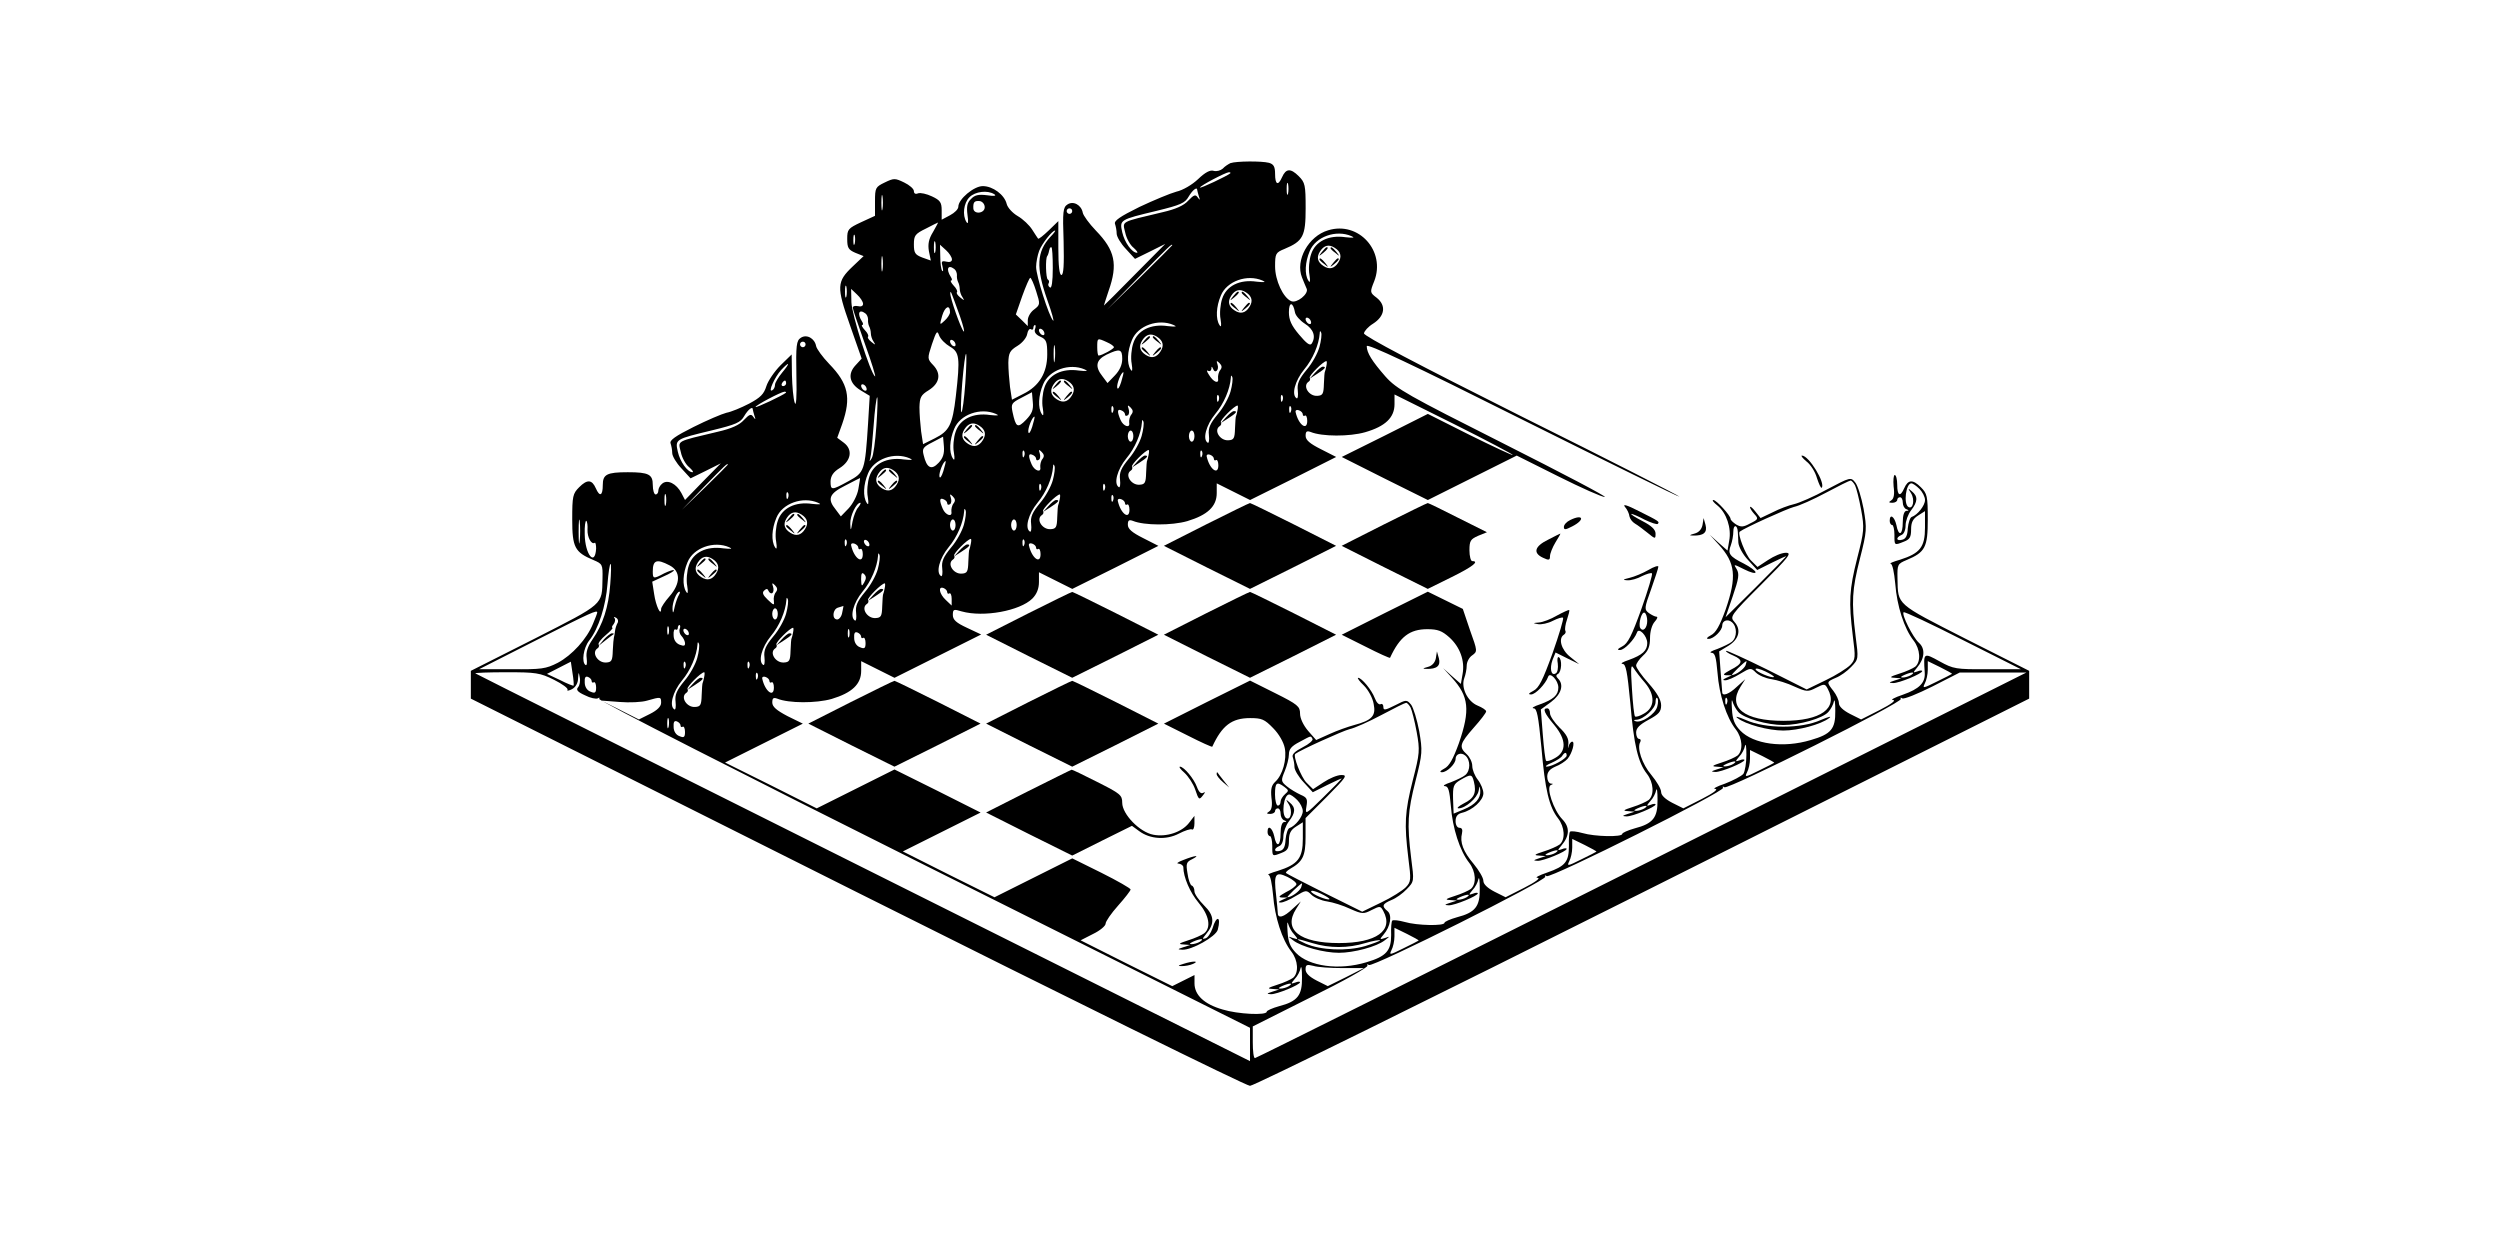 <?xml version="1.0" standalone="no"?>
<!DOCTYPE svg PUBLIC "-//W3C//DTD SVG 20010904//EN"
 "http://www.w3.org/TR/2001/REC-SVG-20010904/DTD/svg10.dtd">
<svg version="1.0" xmlns="http://www.w3.org/2000/svg"
 width="900pt" height="450pt" viewBox="0 0 900 450"
 preserveAspectRatio="xMidYMid meet">

<g transform="translate(0,450) scale(0.1,-0.1)"
fill="#000000" stroke="none">
<path d="M4430 3913 c-8 -4 -21 -12 -28 -20 -8 -7 -22 -11 -33 -8 -12 4 -30
-5 -56 -30 -21 -20 -55 -40 -78 -45 -22 -6 -82 -31 -133 -55 -71 -35 -92 -50
-88 -61 3 -9 6 -24 6 -35 0 -11 15 -36 33 -55 l33 -36 55 27 54 27 -110 -111
c-60 -61 -110 -111 -111 -111 0 0 7 24 17 53 34 96 23 146 -46 217 -24 25 -45
54 -47 64 -5 28 -34 44 -55 30 -16 -10 -18 -25 -14 -133 2 -84 0 -121 -8 -121
-7 0 -11 32 -11 97 l0 97 -35 -34 c-19 -18 -36 -32 -38 -29 -2 2 -11 17 -21
32 -10 16 -33 38 -52 49 -19 11 -37 31 -40 44 -8 33 -50 64 -86 64 -32 0 -88
-47 -88 -74 0 -9 -13 -22 -30 -31 l-30 -16 0 34 c0 28 -5 36 -35 50 -19 9 -41
14 -50 11 -9 -4 -15 -1 -15 8 0 8 -16 22 -35 31 -33 16 -37 16 -70 0 -33 -16
-35 -19 -35 -68 l0 -52 -50 -23 c-47 -22 -50 -26 -50 -60 0 -32 4 -39 29 -50
l30 -12 -39 -37 c-58 -55 -59 -73 -10 -212 l42 -120 -22 -24 c-29 -31 -23 -65
18 -90 l33 -20 -6 -100 c-11 -171 -13 -176 -70 -207 -62 -34 -65 -34 -65 0 1
19 10 33 33 47 41 26 48 66 15 91 l-24 18 18 50 c33 95 22 145 -47 216 -24 25
-45 54 -47 64 -5 28 -34 44 -55 30 -16 -10 -18 -27 -16 -135 2 -80 -1 -115 -6
-99 -5 14 -9 59 -10 100 l-1 74 -40 -39 c-22 -22 -45 -56 -51 -75 -9 -29 -21
-41 -62 -63 -29 -15 -65 -30 -82 -33 -16 -4 -70 -27 -118 -51 -66 -33 -87 -48
-83 -59 3 -9 6 -24 6 -35 0 -11 15 -36 33 -55 l33 -36 55 27 54 27 -65 -66
-64 -66 -13 25 c-18 34 -50 50 -69 34 -8 -6 -14 -18 -14 -25 0 -8 -4 -14 -10
-14 -5 0 -10 15 -10 34 0 38 -14 46 -90 46 -76 0 -90 -8 -90 -46 0 -39 -11
-44 -25 -12 -14 32 -31 33 -60 4 -23 -23 -25 -32 -25 -116 0 -100 9 -118 76
-146 33 -14 34 -16 33 -67 -2 -96 7 -88 -244 -216 l-230 -116 0 -50 0 -50
1390 -697 c765 -383 1401 -697 1415 -697 14 0 651 314 1415 697 l1390 697 0
50 0 50 -230 116 c-251 128 -242 120 -244 216 -1 51 0 53 33 67 67 28 76 46
76 146 0 84 -2 93 -25 116 -29 29 -46 28 -60 -4 -14 -32 -25 -27 -25 13 0 19
-4 35 -9 35 -4 0 -6 -19 -4 -41 4 -28 1 -44 -8 -50 -11 -7 -10 -9 4 -9 9 0 17
5 17 10 0 6 5 10 10 10 6 0 10 -9 10 -19 0 -11 6 -22 13 -24 10 -4 10 -6 0 -6
-8 -1 -13 -16 -13 -41 0 -47 -15 -53 -23 -10 -7 31 -24 42 -24 15 0 -8 4 -15
9 -15 4 0 8 -16 8 -35 0 -39 -1 -39 34 -25 21 8 26 16 26 44 0 25 6 38 25 50
l25 16 0 -59 c0 -71 -18 -93 -90 -116 -25 -7 -40 -14 -34 -14 7 -1 13 -31 17
-73 6 -79 32 -161 66 -204 24 -31 27 -76 6 -94 -8 -6 -34 -18 -57 -25 -34 -11
-38 -14 -18 -15 l25 -2 -25 -8 c-21 -7 -21 -8 -5 -9 21 -1 105 34 105 43 0 3
-8 3 -17 -1 -17 -6 -17 -5 -2 13 28 33 31 69 7 90 -22 20 -63 102 -55 110 3 3
99 -42 213 -100 l209 -105 -120 0 c-114 -1 -123 1 -172 28 -58 32 -59 32 -54
-39 3 -38 -19 -60 -79 -81 -30 -10 -46 -19 -35 -19 12 -1 -7 -15 -48 -36 l-67
-34 -40 20 c-25 13 -40 27 -40 39 0 10 -9 30 -20 44 -25 32 -25 32 9 47 16 6
41 24 55 39 27 28 27 28 16 112 -15 124 -13 165 16 279 25 98 25 107 13 178
-8 42 -21 84 -30 95 -16 20 -17 20 -102 -25 -47 -26 -101 -49 -119 -53 -18 -4
-53 -17 -76 -29 l-44 -21 -19 24 c-10 13 -19 20 -19 15 0 -4 7 -15 16 -25 15
-16 14 -19 -15 -33 -25 -14 -34 -14 -51 -4 -11 7 -20 16 -20 20 0 12 -51 68
-62 68 -6 0 1 -9 15 -20 32 -26 51 -81 42 -127 l-6 -35 -32 28 -32 29 32 -35
c61 -67 66 -116 25 -235 -21 -58 -35 -83 -53 -92 -15 -8 -18 -13 -8 -13 18 0
49 30 49 48 0 18 20 25 35 12 19 -16 19 -54 0 -70 -8 -7 -32 -18 -52 -26 -21
-7 -31 -13 -22 -14 13 0 17 -15 22 -72 6 -79 32 -161 66 -204 24 -31 27 -76 6
-94 -8 -6 -34 -18 -57 -25 -34 -11 -38 -14 -18 -15 l25 -2 -25 -8 c-21 -7 -21
-8 -5 -9 21 -1 105 34 105 43 0 3 -8 3 -17 -1 -17 -6 -17 -5 -2 13 10 10 19
28 21 39 3 11 5 -3 5 -32 0 -29 -5 -60 -11 -69 -7 -8 -37 -24 -66 -35 -30 -10
-46 -19 -35 -19 12 -1 -7 -15 -48 -36 l-67 -34 -40 20 c-25 13 -40 27 -40 39
0 11 -16 38 -35 61 -34 40 -53 98 -40 119 3 6 1 11 -4 11 -6 0 -11 10 -11 23
0 16 12 28 45 46 37 20 45 29 45 52 0 19 -14 44 -45 79 -25 28 -45 56 -45 64
0 7 11 23 25 36 19 17 25 34 25 63 0 24 7 48 17 59 9 10 12 18 6 18 -5 0 -17
6 -27 13 -17 13 -17 17 8 86 14 40 26 76 26 81 0 5 -16 0 -36 -12 -19 -11 -50
-24 -67 -28 -25 -6 -27 -8 -9 -9 13 -1 37 6 53 15 17 8 33 13 36 10 3 -3 -14
-60 -38 -128 -35 -97 -49 -125 -69 -135 -17 -9 -20 -13 -8 -13 16 0 52 38 61
63 6 20 37 -12 37 -38 0 -27 -17 -43 -67 -61 -21 -7 -31 -13 -22 -14 12 0 17
-26 28 -140 13 -154 28 -215 60 -256 24 -31 27 -76 6 -94 -8 -6 -34 -18 -57
-25 -34 -11 -38 -14 -18 -15 l25 -2 -25 -8 c-21 -7 -21 -8 -5 -9 21 -1 105 34
105 43 0 3 -8 3 -17 -1 -17 -6 -17 -5 -2 13 10 10 19 28 21 39 3 11 5 -4 5
-34 1 -64 -16 -86 -82 -103 -25 -7 -45 -16 -45 -20 0 -12 -99 -10 -143 3 -22
6 -41 8 -45 5 -3 -3 -5 -26 -4 -50 0 -58 -12 -74 -78 -97 -30 -10 -46 -19 -35
-19 12 -1 -7 -15 -48 -36 l-67 -34 -40 20 c-25 13 -40 27 -40 39 0 11 -16 38
-35 61 -38 45 -50 78 -42 110 3 13 0 20 -9 20 -8 0 -14 10 -14 24 0 17 7 26
23 30 38 9 77 45 77 70 0 13 -9 35 -20 49 -11 14 -20 36 -20 50 0 13 -9 32
-20 42 -29 26 -25 38 25 95 25 28 45 54 45 59 0 5 -14 14 -31 21 -36 15 -60
64 -48 98 5 13 9 34 9 46 0 13 9 30 20 37 19 14 19 15 -8 90 l-26 77 -63 31
-63 31 -155 -77 -155 -78 86 -43 c47 -24 87 -42 88 -40 35 76 71 103 134 103
38 0 53 -6 79 -29 39 -35 57 -85 48 -133 l-6 -35 -32 28 -32 29 32 -35 c61
-67 66 -116 25 -235 -21 -58 -35 -83 -53 -92 -15 -8 -18 -13 -8 -13 18 0 49
30 49 48 0 18 20 25 35 12 19 -16 19 -54 0 -70 -8 -7 -32 -18 -52 -26 -21 -7
-31 -13 -22 -14 13 0 17 -15 22 -72 6 -79 32 -161 66 -204 24 -31 27 -76 6
-94 -8 -6 -34 -18 -57 -25 -34 -11 -38 -14 -18 -15 l25 -2 -25 -8 c-21 -7 -21
-8 -5 -9 21 -1 105 34 105 43 0 3 -8 3 -17 -1 -17 -6 -17 -5 -2 13 10 10 19
28 21 39 3 11 5 -4 5 -34 1 -64 -16 -86 -82 -103 -25 -7 -45 -16 -45 -20 0
-12 -99 -10 -143 3 -22 6 -41 8 -45 5 -3 -3 -5 -27 -4 -52 0 -57 -18 -77 -89
-98 -99 -30 -207 -15 -254 34 -21 22 -28 40 -30 77 -2 26 -1 39 2 28 3 -11 12
-29 22 -39 15 -18 15 -19 -4 -13 -20 7 -20 7 0 -8 29 -23 112 -45 165 -45 53
0 136 22 165 45 20 15 20 15 0 8 -19 -6 -19 -5 -4 13 25 29 31 70 14 84 -22
18 -19 26 14 40 16 6 41 24 55 39 27 28 27 28 16 112 -15 124 -13 165 16 279
25 98 25 107 13 178 -8 42 -21 84 -29 95 -16 19 -17 19 -58 -2 -36 -18 -42
-19 -42 -6 0 9 -5 13 -10 10 -6 -3 -15 6 -21 22 -11 29 -47 73 -60 73 -4 0 5
-13 21 -28 16 -16 32 -46 35 -66 9 -43 -6 -59 -70 -76 -22 -6 -62 -20 -88 -32
l-49 -22 -29 33 c-17 20 -29 45 -29 62 0 26 -8 33 -90 74 l-90 45 -155 -77
-155 -78 86 -43 c47 -24 87 -42 88 -40 35 76 70 103 136 103 42 0 52 -4 83
-36 21 -21 38 -51 42 -72 8 -41 -8 -97 -34 -121 -14 -13 -17 -26 -14 -58 4
-27 1 -43 -8 -49 -11 -7 -10 -9 4 -9 9 0 17 5 17 10 0 6 5 10 10 10 6 0 10 -9
10 -19 0 -11 6 -22 13 -24 10 -4 10 -6 0 -6 -8 -1 -13 -16 -13 -41 0 -47 -15
-53 -23 -10 -7 31 -24 42 -24 15 0 -8 4 -15 9 -15 4 0 8 -16 8 -35 0 -39 -1
-39 34 -25 21 8 26 16 26 44 0 25 6 38 25 50 l25 16 0 -59 c0 -71 -18 -93 -90
-116 -25 -7 -40 -14 -34 -14 7 -1 13 -31 17 -74 6 -78 32 -160 66 -203 24 -31
27 -76 6 -94 -8 -6 -34 -18 -57 -25 -34 -11 -38 -14 -18 -15 l25 -2 -25 -8
c-21 -7 -21 -8 -5 -9 21 -1 105 34 105 43 0 3 -8 3 -17 -1 -17 -6 -17 -5 -2
13 10 10 19 28 21 39 3 11 5 -4 5 -34 1 -64 -16 -86 -82 -103 -25 -7 -45 -16
-45 -20 0 -14 -104 -9 -159 8 -66 19 -101 52 -101 94 l0 30 -40 -20 -40 -20
-165 82 -165 83 45 23 c25 12 45 29 45 37 0 8 20 37 45 65 25 28 45 54 45 58
0 4 -47 31 -105 60 l-105 52 -140 -70 -140 -70 -165 82 -165 83 140 70 140 70
-155 78 -155 77 -140 -70 -140 -70 -165 83 -165 82 140 70 140 70 -55 27 c-40
21 -55 34 -55 49 0 16 4 19 18 14 41 -17 140 -17 196 -1 73 22 106 53 106 101
l0 35 60 -30 60 -30 156 78 156 78 -51 24 c-39 18 -51 29 -51 46 0 21 3 22 32
13 79 -22 209 2 254 46 16 16 24 36 24 60 l0 35 60 -30 60 -30 155 77 155 78
-55 28 c-40 20 -55 33 -55 48 0 16 4 19 18 14 41 -17 140 -17 196 -1 73 22
106 53 106 101 l0 35 60 -30 60 -30 155 77 155 78 -55 28 c-40 20 -55 33 -55
48 0 16 4 19 18 14 41 -17 140 -17 196 -1 73 21 106 53 106 101 l0 35 215
-107 c118 -59 212 -109 211 -111 -2 -2 -72 31 -155 72 l-151 76 -155 -78 -155
-77 155 -78 155 -77 160 80 160 80 150 -75 c82 -41 158 -75 167 -74 10 0 -154
86 -364 192 -347 175 -385 196 -426 242 -48 55 -67 85 -67 109 0 11 164 -66
561 -265 309 -154 563 -279 565 -277 1 2 -253 132 -567 288 -379 190 -569 290
-569 300 1 8 15 24 33 35 42 27 48 65 13 93 -25 19 -25 20 -9 60 42 108 -56
217 -166 183 -71 -21 -119 -108 -94 -170 6 -14 13 -33 17 -41 7 -18 -36 -53
-56 -44 -29 12 -58 75 -58 125 0 46 2 50 34 63 67 28 76 46 76 146 0 84 -2 93
-25 116 -29 29 -46 28 -60 -4 -14 -32 -25 -27 -25 12 0 26 -5 35 -22 40 -28 7
-118 6 -138 -1z m-1 -37 c-10 -9 -109 -56 -109 -51 0 6 91 54 104 55 5 0 7 -2
5 -4z m208 -73 c-3 -10 -5 -2 -5 17 0 19 2 27 5 18 2 -10 2 -26 0 -35z m-327
13 c0 -2 3 -13 6 -23 5 -14 4 -15 -4 -4 -8 12 -14 10 -34 -11 -16 -18 -45 -31
-93 -42 -155 -37 -144 -31 -134 -74 4 -20 18 -45 30 -54 11 -10 17 -18 12 -18
-18 0 -45 38 -53 74 -10 45 -9 45 124 77 86 21 102 28 115 51 14 24 31 37 31
24z m-1133 -68 c-2 -13 -4 -3 -4 22 0 25 2 35 4 23 2 -13 2 -33 0 -45z m402
53 c10 -6 1 -8 -25 -4 -31 4 -45 1 -58 -13 -14 -13 -17 -27 -13 -58 4 -26 2
-35 -4 -25 -15 24 -10 68 11 89 21 21 65 26 89 11z m-34 -47 c0 -23 -40 -27
-41 -4 -1 23 4 28 24 26 9 -2 17 -11 17 -22z m315 -14 c0 -5 -4 -10 -10 -10
-5 0 -10 5 -10 10 0 6 5 10 10 10 6 0 10 -4 10 -10z m-501 -75 c-16 -26 -19
-44 -15 -69 l7 -34 -31 11 c-26 10 -30 17 -30 47 0 32 4 38 43 57 23 12 43 22
44 22 1 1 -7 -15 -18 -34z m423 -17 c-50 -54 -53 -110 -12 -227 17 -47 26 -81
21 -75 -15 16 -61 161 -61 193 0 16 5 42 11 58 10 26 47 73 57 73 3 0 -4 -10
-16 -22z m-705 -25 c-3 -10 -5 -4 -5 12 0 17 2 24 5 18 2 -7 2 -21 0 -30z
m1788 27 c14 -6 8 -7 -21 -4 -61 9 -109 -15 -124 -61 -7 -20 -10 -54 -6 -74 4
-25 2 -31 -4 -21 -14 22 -12 66 5 106 21 52 95 78 150 54z m-1498 -57 c-3 -10
-5 -2 -5 17 0 19 2 27 5 18 2 -10 2 -26 0 -35z m60 -27 c0 -8 -8 -11 -20 -8
-17 4 -19 1 -14 -17 3 -13 3 -20 -1 -16 -4 4 -7 26 -7 51 l-1 43 22 -20 c11
-10 21 -25 21 -33z m793 51 c0 -1 -53 -54 -117 -117 l-118 -115 115 118 c107
109 120 122 120 114z m593 -15 c17 -15 17 -33 -1 -55 -15 -17 -33 -17 -55 1
-17 15 -17 33 1 55 15 17 33 17 55 -1z m-1023 -68 c0 -48 -4 -73 -10 -69 -6 4
-8 10 -5 15 3 5 2 11 -3 14 -7 4 -9 76 -2 84 1 1 4 7 5 12 1 6 3 12 4 15 0 3
3 5 6 5 3 0 5 -34 5 -76z m-613 -6 c-2 -13 -4 -3 -4 22 0 25 2 35 4 23 2 -13
2 -33 0 -45z m258 4 c6 -4 10 -14 10 -22 -1 -8 1 -19 4 -25 3 -5 6 -17 6 -25
0 -8 4 -22 10 -30 8 -13 7 -13 -8 -1 -10 8 -15 16 -12 19 3 3 -2 14 -12 24 -9
10 -13 18 -9 18 4 0 4 6 -1 13 -18 28 -11 46 12 29z m295 -80 c15 -47 15 -49
-7 -66 -13 -9 -23 -27 -23 -39 l0 -21 -21 21 -22 21 23 66 c13 36 26 66 29 66
3 0 13 -22 21 -48z m815 38 c14 -6 8 -7 -21 -4 -61 9 -109 -15 -124 -61 -7
-20 -10 -54 -6 -74 4 -25 2 -31 -4 -21 -14 22 -12 66 5 106 21 52 95 78 150
54z m-1498 -57 c-3 -10 -5 -2 -5 17 0 19 2 27 5 18 2 -10 2 -26 0 -35z m60
-27 c0 -8 -8 -11 -19 -8 -10 2 -18 0 -18 -6 0 -5 20 -64 44 -131 24 -66 40
-119 36 -116 -16 10 -84 223 -85 267 l-1 48 21 -20 c12 -11 22 -26 22 -34z
m1386 36 c17 -15 17 -33 -1 -55 -15 -17 -33 -17 -55 1 -17 15 -17 33 1 55 15
17 33 17 55 -1z m-1037 -81 c12 -35 18 -59 13 -54 -10 10 -49 121 -48 137 1
12 1 11 35 -83z m1206 14 c2 -11 18 -29 35 -40 32 -20 41 -47 25 -72 -6 -9
-19 1 -45 32 -28 33 -37 53 -37 81 0 39 15 38 22 -1z m-1242 1 c0 -7 -9 -21
-19 -30 -19 -18 -19 -17 -9 18 10 33 28 41 28 12z m-305 -4 c6 -4 10 -14 10
-22 -1 -8 1 -19 4 -25 3 -5 6 -17 6 -25 0 -8 4 -22 10 -30 8 -13 7 -13 -8 -1
-10 8 -15 16 -12 19 3 3 -2 14 -12 24 -9 10 -13 18 -9 18 4 0 4 6 -1 13 -18
28 -11 46 12 29z m1605 -33 c0 -6 -4 -7 -10 -4 -5 3 -10 11 -10 16 0 6 5 7 10
4 6 -3 10 -11 10 -16z m-495 -9 c14 -6 8 -7 -21 -4 -61 9 -109 -15 -124 -61
-7 -20 -10 -54 -6 -74 4 -25 2 -31 -4 -21 -14 22 -12 66 5 106 21 52 95 78
150 54z m-499 -15 c-4 -10 3 -20 19 -27 22 -10 25 -18 25 -64 0 -66 -29 -114
-86 -142 l-41 -21 -7 46 c-3 25 -6 64 -6 87 1 35 5 44 33 61 18 11 33 30 35
43 2 12 8 20 13 17 5 -4 9 -1 9 4 0 6 3 11 6 11 3 0 3 -7 0 -15z m34 -16 c0
-6 -4 -7 -10 -4 -5 3 -10 11 -10 16 0 6 5 7 10 4 6 -3 10 -11 10 -16z m-340
-47 c34 -20 37 -39 21 -178 -12 -104 -24 -126 -76 -152 l-42 -21 -7 46 c-3 25
-6 64 -6 87 1 35 5 44 33 61 40 25 46 59 17 90 -22 23 -22 24 -5 76 16 47 19
51 26 31 5 -13 22 -30 39 -40z m1330 -1 c-6 -22 -26 -59 -46 -82 -28 -34 -35
-50 -32 -75 2 -18 0 -30 -4 -28 -20 12 -6 64 27 104 31 37 53 89 56 130 0 9 2
10 5 3 3 -6 0 -30 -6 -52z m-577 31 c17 -15 17 -33 -1 -55 -15 -17 -33 -17
-55 1 -17 15 -17 33 1 55 15 17 33 17 55 -1z m-733 -23 c0 -6 -4 -7 -10 -4 -5
3 -10 11 -10 16 0 6 5 7 10 4 6 -3 10 -11 10 -16z m545 9 c14 -6 25 -14 25
-18 0 -6 -44 -30 -55 -30 -3 0 -5 14 -5 30 0 34 0 34 35 18z m-1085 -8 c0 -5
-4 -10 -10 -10 -5 0 -10 5 -10 10 0 6 5 10 10 10 6 0 10 -4 10 -10z m897 -57
c-2 -16 -4 -5 -4 22 0 28 2 40 4 28 2 -13 2 -35 0 -50z m243 5 c0 -21 -9 -41
-26 -59 l-27 -28 -18 24 c-28 35 -24 59 14 78 48 23 57 21 57 -15z m-565 -88
c-4 -55 -10 -102 -14 -104 -3 -2 -2 45 3 105 5 60 11 107 14 105 2 -3 1 -50
-3 -106z m918 48 c-6 -7 -9 -21 -8 -30 4 -22 -17 -14 -33 13 -8 12 -9 18 -3
14 6 -3 11 0 12 7 0 10 2 10 6 0 7 -19 23 -4 16 16 -5 14 -3 15 7 5 9 -9 10
-16 3 -25z m382 15 c-2 -10 -4 -19 -5 -20 -2 -2 -3 -22 -4 -45 -1 -36 -4 -42
-24 -43 -30 -2 -54 36 -31 51 5 3 7 9 4 14 -4 7 49 60 60 60 2 0 2 -8 0 -17z
m-1959 -24 c-14 -17 -26 -37 -26 -44 0 -8 -4 -17 -10 -20 -17 -10 9 48 32 73
31 33 34 27 4 -9z m1089 11 c14 -6 8 -7 -21 -4 -61 9 -109 -15 -124 -61 -7
-20 -10 -54 -6 -74 4 -25 2 -31 -4 -21 -14 22 -12 66 5 106 21 52 95 78 150
54z m131 -46 c-6 -19 -12 -28 -14 -20 -3 13 14 56 22 56 2 0 -2 -16 -8 -36z
m394 -33 c-6 -22 -26 -59 -46 -82 -28 -34 -35 -50 -32 -75 2 -18 0 -30 -4 -28
-20 12 -6 64 27 104 31 37 53 89 56 130 0 9 2 10 5 3 3 -6 0 -30 -6 -52z
m-577 31 c17 -15 17 -33 -1 -55 -15 -17 -33 -17 -55 1 -17 15 -17 33 1 55 15
17 33 17 55 -1z m-1023 -2 c0 -5 -5 -10 -11 -10 -5 0 -7 5 -4 10 3 6 8 10 11
10 2 0 4 -4 4 -10z m290 -21 c0 -6 -4 -7 -10 -4 -5 3 -10 11 -10 16 0 6 5 7
10 4 6 -3 10 -11 10 -16z m-291 -13 c-10 -9 -109 -56 -109 -51 0 6 91 54 104
55 5 0 7 -2 5 -4z m865 -97 c-31 -32 -37 -28 -49 28 -6 29 -3 33 32 51 l38 20
3 -35 c3 -28 -3 -42 -24 -64z m693 69 c-3 -8 -6 -5 -6 6 -1 11 2 17 5 13 3 -3
4 -12 1 -19z m230 0 c-3 -8 -6 -5 -6 6 -1 11 2 17 5 13 3 -3 4 -12 1 -19z
m-1462 -90 c-4 -57 -11 -110 -17 -118 -8 -13 -9 -13 -5 1 3 9 8 62 12 117 4
56 10 102 13 102 2 0 1 -46 -3 -102z m852 50 c-3 -8 -6 -5 -6 6 -1 11 2 17 5
13 3 -3 4 -12 1 -19z m66 -10 c-6 -7 -9 -21 -8 -30 4 -21 -21 -13 -31 10 -13
30 -12 41 2 35 8 -3 14 -9 14 -15 0 -5 4 -7 10 -3 5 3 6 13 3 23 -5 14 -3 15
7 5 9 -9 10 -16 3 -25z m382 15 c-2 -10 -4 -19 -5 -20 -2 -2 -3 -22 -4 -45 -1
-36 -4 -42 -24 -43 -30 -2 -54 36 -31 51 5 3 7 9 4 14 -4 7 49 60 60 60 2 0 2
-8 0 -17z m192 -5 c-3 -8 -6 -5 -6 6 -1 11 2 17 5 13 3 -3 4 -12 1 -19z
m-1937 8 c0 -2 3 -13 6 -23 5 -14 4 -15 -4 -4 -8 12 -14 10 -34 -11 -16 -18
-45 -31 -93 -42 -155 -37 -144 -31 -134 -74 4 -20 18 -45 30 -54 11 -10 17
-18 12 -18 -18 0 -45 38 -53 74 -10 45 -9 45 124 77 86 21 102 28 115 51 14
24 31 37 31 24z m1980 -18 c0 -5 4 -7 8 -4 4 2 8 -6 8 -19 0 -38 -32 -14 -42
32 -1 6 4 9 12 6 8 -3 14 -9 14 -15z m-1105 2 c14 -6 8 -7 -21 -4 -61 9 -109
-15 -124 -61 -7 -20 -10 -54 -6 -74 4 -25 2 -31 -4 -21 -14 22 -12 66 5 106
21 52 95 78 150 54z m131 -46 c-6 -19 -12 -28 -14 -20 -3 13 14 56 22 56 2 0
-2 -16 -8 -36z m394 -33 c-6 -22 -26 -59 -46 -82 -28 -34 -35 -50 -32 -75 2
-18 0 -30 -4 -28 -20 12 -6 64 27 104 31 37 53 89 56 130 0 9 2 10 5 3 3 -6 0
-30 -6 -52z m-577 31 c17 -15 17 -33 -1 -55 -15 -17 -33 -17 -55 1 -17 15 -17
33 1 55 15 17 33 17 55 -1z m547 -32 c0 -11 -4 -20 -10 -20 -5 0 -10 9 -10 20
0 11 5 20 10 20 6 0 10 -9 10 -20z m220 0 c0 -11 -4 -20 -10 -20 -5 0 -10 9
-10 20 0 11 5 20 10 20 6 0 10 -9 10 -20z m-921 -96 c-26 -28 -43 -19 -54 28
-6 23 -2 29 32 46 l38 20 3 -35 c2 -26 -3 -42 -19 -59z m308 24 c-3 -8 -6 -5
-6 6 -1 11 2 17 5 13 3 -3 4 -12 1 -19z m66 -10 c-6 -7 -9 -21 -8 -30 4 -21
-21 -13 -31 10 -13 30 -12 41 2 35 8 -3 14 -9 14 -15 0 -5 4 -7 10 -3 5 3 6
13 3 23 -5 14 -3 15 7 5 9 -9 10 -16 3 -25z m382 15 c-2 -10 -4 -19 -5 -20 -2
-2 -3 -22 -4 -45 -1 -36 -4 -42 -24 -43 -30 -2 -54 36 -31 51 5 3 7 9 4 14 -4
7 49 60 60 60 2 0 2 -8 0 -17z m192 -5 c-3 -8 -6 -5 -6 6 -1 11 2 17 5 13 3
-3 4 -12 1 -19z m43 -10 c0 -5 4 -7 8 -4 4 2 8 -6 8 -19 0 -38 -32 -14 -42 32
-1 6 4 9 12 6 8 -3 14 -9 14 -15z m-1095 2 c14 -6 8 -7 -21 -4 -61 9 -109 -15
-124 -61 -7 -20 -10 -54 -6 -74 4 -25 2 -31 -4 -21 -14 22 -12 66 5 106 21 52
95 78 150 54z m121 -46 c-6 -19 -12 -28 -14 -20 -3 13 14 56 22 56 2 0 -2 -16
-8 -36z m-776 23 c0 -1 -37 -38 -82 -82 l-83 -80 80 83 c74 76 85 87 85 79z
m1170 -56 c-6 -22 -26 -59 -46 -82 -28 -34 -35 -50 -32 -75 2 -18 0 -30 -4
-28 -20 12 -6 64 27 104 31 37 53 89 56 130 0 9 2 10 5 3 3 -6 0 -30 -6 -52z
m-567 31 c17 -15 17 -33 -1 -55 -15 -17 -33 -17 -55 1 -17 15 -17 33 1 55 15
17 33 17 55 -1z m-133 -63 c-4 -23 -20 -53 -35 -69 l-28 -29 -18 24 c-32 39
-24 58 34 87 28 15 53 27 53 27 1 1 -2 -17 -6 -40z m3588 14 c5 -10 15 -50 22
-88 12 -66 11 -77 -14 -174 -29 -115 -31 -156 -16 -280 10 -78 10 -85 -9 -105
-12 -12 -51 -37 -89 -55 l-68 -33 -143 72 c-79 39 -145 69 -147 67 -3 -2 9
-10 26 -17 37 -16 35 -29 -11 -52 -25 -14 -29 -18 -14 -19 l20 0 -20 -9 c-13
-6 -15 -9 -5 -9 8 -1 33 10 54 23 37 22 39 23 57 5 10 -10 35 -21 56 -24 21
-3 59 -15 84 -27 43 -19 48 -19 77 -4 30 15 32 15 42 -4 38 -70 -25 -115 -160
-115 -141 0 -202 48 -154 123 l17 27 -30 -27 c-28 -27 -53 -36 -53 -20 0 4 -3
39 -6 77 l-5 70 33 20 c39 24 47 58 22 86 -17 19 -15 23 96 134 101 101 112
115 89 115 -15 0 -43 -12 -64 -26 l-38 -25 -24 24 c-19 19 -49 96 -40 103 16
13 171 83 195 89 19 4 70 27 115 51 45 24 85 44 89 44 4 0 11 -8 16 -17z
m-2931 -15 c-3 -8 -6 -5 -6 6 -1 11 2 17 5 13 3 -3 4 -12 1 -19z m230 0 c-3
-8 -6 -5 -6 6 -1 11 2 17 5 13 3 -3 4 -12 1 -19z m2933 2 c11 -11 20 -29 20
-40 0 -20 -27 -54 -48 -61 -6 -2 -12 -21 -14 -41 -1 -26 -7 -38 -20 -41 -22
-6 -24 8 -3 17 9 3 15 18 15 34 0 16 9 41 20 55 24 31 25 50 3 68 -15 13 -15
12 -3 -7 14 -23 7 -59 -10 -49 -18 11 -9 85 11 85 5 0 18 -9 29 -20z m-4513
-57 c-3 -10 -5 -2 -5 17 0 19 2 27 5 18 2 -10 2 -26 0 -35z m440 25 c-3 -8 -6
-5 -6 6 -1 11 2 17 5 13 3 -3 4 -12 1 -19z m596 -20 c-6 -7 -9 -21 -8 -30 4
-21 -21 -13 -31 10 -13 30 -12 41 2 35 8 -3 14 -9 14 -15 0 -5 4 -7 10 -3 5 3
6 13 3 23 -5 14 -3 15 7 5 9 -9 10 -16 3 -25z m382 15 c-2 -10 -4 -19 -5 -20
-2 -2 -3 -22 -4 -45 -1 -36 -4 -42 -24 -43 -30 -2 -54 36 -31 51 5 3 7 9 4 14
-4 7 49 60 60 60 2 0 2 -8 0 -17z m192 -5 c-3 -8 -6 -5 -6 6 -1 11 2 17 5 13
3 -3 4 -12 1 -19z m43 -10 c0 -5 4 -7 8 -4 4 2 8 -6 8 -19 0 -38 -32 -14 -42
32 -1 6 4 9 12 6 8 -3 14 -9 14 -15z m-1105 2 c14 -6 8 -7 -21 -4 -61 9 -109
-15 -124 -61 -7 -20 -10 -54 -6 -74 4 -25 2 -31 -4 -21 -14 22 -12 66 5 106
21 52 95 78 150 54z m145 -16 c-8 -8 -17 -32 -21 -52 -6 -35 -7 -35 -8 -7 -1
28 22 75 36 75 3 0 0 -7 -7 -16z m380 -63 c-6 -22 -26 -59 -46 -82 -28 -34
-35 -50 -32 -75 2 -18 0 -30 -4 -28 -20 12 -6 64 27 104 31 37 53 89 56 130 0
9 2 10 5 3 3 -6 0 -30 -6 -52z m-577 31 c17 -15 17 -33 -1 -55 -15 -17 -33
-17 -55 1 -17 15 -17 33 1 55 15 17 33 17 55 -1z m-806 -89 c-2 -21 -4 -6 -4
32 0 39 2 55 4 38 2 -18 2 -50 0 -70z m28 40 c-1 -27 14 -55 26 -47 3 2 5 -8
5 -21 -4 -66 -40 -21 -41 51 -1 29 2 51 6 49 3 -3 5 -17 4 -32z m1325 17 c0
-11 -4 -20 -10 -20 -5 0 -10 9 -10 20 0 11 5 20 10 20 6 0 10 -9 10 -20z m220
0 c0 -11 -4 -20 -10 -20 -5 0 -10 9 -10 20 0 11 5 20 10 20 6 0 10 -9 10 -20z
m2596 -23 c0 -7 2 -24 2 -40 1 -15 16 -43 35 -63 l33 -36 52 26 c29 14 52 25
52 23 0 -1 -49 -51 -109 -111 l-109 -108 26 76 c22 64 24 80 14 97 -12 19 -12
19 28 -1 22 -11 40 -16 40 -10 0 5 -19 19 -42 31 -52 26 -59 36 -47 66 5 14 9
36 9 50 0 25 14 25 16 0z m-3209 -49 c-3 -8 -6 -5 -6 6 -1 11 2 17 5 13 3 -3
4 -12 1 -19z m83 1 c0 -6 -4 -7 -10 -4 -5 3 -10 11 -10 16 0 6 5 7 10 4 6 -3
10 -11 10 -16z m365 4 c-2 -10 -4 -19 -5 -20 -2 -2 -3 -22 -4 -45 -1 -36 -4
-42 -24 -43 -30 -2 -54 36 -31 51 5 3 7 9 4 14 -4 7 49 60 60 60 2 0 2 -8 0
-17z m192 -5 c-3 -8 -6 -5 -6 6 -1 11 2 17 5 13 3 -3 4 -12 1 -19z m-597 -10
c0 -5 4 -7 8 -4 4 2 8 -6 8 -19 0 -38 -32 -14 -42 32 -1 6 4 9 12 6 8 -3 14
-9 14 -15z m640 0 c0 -5 4 -7 8 -4 4 2 8 -6 8 -19 0 -38 -32 -14 -42 32 -1 6
4 9 12 6 8 -3 14 -9 14 -15z m-1105 2 c14 -6 8 -7 -21 -4 -61 9 -109 -15 -124
-61 -7 -20 -10 -54 -6 -74 4 -25 2 -31 -4 -21 -14 22 -12 66 5 106 21 52 95
78 150 54z m535 -79 c-6 -22 -26 -59 -46 -82 -28 -34 -35 -50 -32 -75 2 -18 0
-30 -4 -28 -20 12 -6 64 27 104 31 37 53 89 56 130 0 9 2 10 5 3 3 -6 0 -30
-6 -52z m-587 31 c17 -15 17 -33 -1 -55 -15 -17 -33 -17 -55 1 -17 15 -17 33
1 55 15 17 33 17 55 -1z m-163 -17 c41 -21 41 -65 0 -112 -16 -18 -30 -39 -30
-45 0 -29 -19 11 -25 53 l-7 45 41 19 c23 10 39 20 37 22 -2 3 -18 -3 -35 -11
-39 -21 -41 -20 -41 7 0 41 14 46 60 22z m-213 -67 c-6 -84 -27 -147 -64 -200
-18 -26 -24 -46 -21 -67 2 -17 1 -28 -4 -25 -15 10 -8 61 13 88 34 43 60 125
66 204 3 39 8 72 11 72 3 0 2 -33 -1 -72z m914 5 c-9 -16 -10 -14 -11 12 0 21
3 26 11 18 8 -8 8 -16 0 -30z m-318 -35 c-6 -7 -9 -21 -7 -32 2 -16 0 -16 -22
5 -18 17 -21 26 -13 33 8 8 13 7 16 -2 3 -6 9 -10 13 -7 5 3 6 13 3 23 -5 14
-3 15 7 5 9 -9 10 -16 3 -25z m392 15 c-2 -10 -4 -19 -5 -20 -2 -2 -3 -22 -4
-45 -1 -36 -4 -42 -24 -43 -30 -2 -54 36 -31 51 5 3 7 9 4 14 -4 7 49 60 60
60 2 0 2 -8 0 -17z m225 -15 c0 -5 4 -7 8 -4 4 2 8 -6 8 -20 l0 -24 -21 20
c-24 22 -29 51 -8 43 7 -3 13 -9 13 -15z m-966 -10 c-4 -6 -11 -25 -15 -42 -5
-25 -7 -26 -8 -8 -1 23 15 62 25 62 3 0 2 -5 -2 -12z m386 -67 c-6 -22 -26
-59 -46 -82 -28 -34 -35 -50 -32 -75 2 -18 0 -30 -4 -28 -20 12 -6 64 27 104
31 37 53 89 56 130 0 9 2 10 5 3 3 -6 0 -30 -6 -52z m202 4 c-2 -14 -11 -25
-18 -25 -20 0 -17 38 4 43 9 3 18 5 18 6 1 0 -1 -10 -4 -24z m-232 -5 c0 -11
-4 -20 -10 -20 -5 0 -10 9 -10 20 0 11 5 20 10 20 6 0 10 -9 10 -20z m-650 5
c0 -3 -7 -21 -15 -40 -22 -55 -76 -114 -127 -141 -43 -22 -59 -24 -165 -23
l-118 0 205 104 c201 102 220 110 220 100z m3780 -30 c0 -26 -15 -41 -25 -26
-8 14 5 62 16 55 5 -3 9 -16 9 -29z m-3707 -8 c-4 -7 -8 -20 -9 -29 -1 -10 -3
-20 -4 -23 -1 -3 -3 -24 -4 -47 -1 -36 -4 -42 -24 -43 -30 -2 -54 36 -31 51 5
3 7 9 4 14 -3 4 9 20 26 34 17 14 27 26 24 26 -4 0 -2 6 4 13 6 8 7 18 3 22
-4 5 -1 5 6 1 7 -4 9 -13 5 -19z m184 -39 c-3 -7 -5 -2 -5 12 0 14 2 19 5 13
2 -7 2 -19 0 -25z m40 18 c-3 -7 0 -19 6 -25 6 -6 12 -17 13 -25 1 -11 -3 -13
-19 -7 -13 5 -22 17 -22 34 -1 14 2 24 7 21 4 -3 8 0 8 5 0 6 3 11 6 11 3 0 4
-6 1 -14z m33 -17 c0 -6 -4 -7 -10 -4 -5 3 -10 11 -10 16 0 6 5 7 10 4 6 -3
10 -11 10 -16z m375 4 c-2 -10 -4 -19 -5 -20 -2 -2 -3 -22 -4 -45 -1 -36 -4
-42 -24 -43 -30 -2 -54 36 -31 51 5 3 7 9 4 14 -4 7 49 60 60 60 2 0 2 -8 0
-17z m202 -15 c-3 -7 -5 -2 -5 12 0 14 2 19 5 13 2 -7 2 -19 0 -25z m43 0 c0
-5 4 -7 8 -4 4 2 8 -6 8 -19 0 -19 -4 -22 -20 -15 -12 4 -21 17 -21 33 -1 17
2 24 12 20 7 -3 13 -9 13 -15z m-590 -77 c-6 -22 -26 -59 -46 -82 -28 -34 -35
-50 -32 -75 2 -18 0 -30 -4 -28 -20 12 -6 64 27 104 31 37 53 89 56 130 0 9 2
10 5 3 3 -6 0 -30 -6 -52z m-445 -99 c-1 -2 -24 7 -49 20 l-47 22 43 22 43 22
6 -41 c4 -23 5 -43 4 -45z m402 66 c-3 -8 -6 -5 -6 6 -1 11 2 17 5 13 3 -3 4
-12 1 -19z m230 0 c-3 -8 -6 -5 -6 6 -1 11 2 17 5 13 3 -3 4 -12 1 -19z m3587
7 c-6 -14 -35 -35 -49 -35 -5 0 46 49 52 50 1 0 0 -7 -3 -15z m743 -31 c-1 -1
-26 -14 -55 -28 -48 -24 -52 -25 -43 -7 6 11 11 33 11 50 l0 31 45 -22 c24
-12 44 -23 42 -24z m-1105 -32 c37 -44 36 -89 -4 -111 -15 -9 -29 -13 -32 -10
-3 2 -8 47 -11 99 -5 77 -4 91 6 75 7 -11 25 -35 41 -53z m464 21 c-6 -6 -66
19 -66 28 0 5 16 1 35 -8 19 -9 33 -18 31 -20z m-4392 -10 c30 -15 52 -31 49
-36 -3 -5 4 -4 16 2 13 7 22 22 22 39 2 24 2 25 6 4 3 -13 0 -29 -6 -36 -8 -9
-2 -17 25 -29 19 -10 40 -14 46 -11 6 4 8 3 5 -2 -3 -6 523 -274 1169 -597
l1174 -587 0 -60 0 -60 -1392 696 c-766 383 -1395 698 -1397 700 -2 2 48 4
112 4 106 0 121 -2 171 -27z m541 10 c-2 -10 -4 -19 -5 -20 -2 -2 -3 -22 -4
-45 -1 -36 -4 -42 -24 -43 -30 -2 -54 36 -31 51 5 3 7 9 4 14 -4 7 49 60 60
60 2 0 2 -8 0 -17z m192 -5 c-3 -8 -6 -5 -6 6 -1 11 2 17 5 13 3 -3 4 -12 1
-19z m4153 12 c-8 -5 -22 -9 -30 -9 -10 0 -8 3 5 9 27 12 43 12 25 0z m-970
-685 c-762 -382 -1388 -694 -1392 -694 -5 -1 -8 25 -8 57 l0 57 209 105 c116
57 207 108 204 114 -3 5 -1 6 5 2 14 -9 642 305 635 318 -3 5 -1 6 5 2 14 -9
642 305 635 318 -3 5 -1 6 5 2 14 -9 642 305 635 318 -3 5 -1 6 5 2 6 -4 55
16 109 43 l98 50 120 0 120 0 -1385 -694z m-3780 663 c0 -5 4 -7 8 -4 4 2 8
-6 8 -19 0 -19 -4 -22 -20 -15 -12 4 -21 17 -21 33 -1 17 2 24 12 20 7 -3 13
-9 13 -15z m640 0 c0 -5 4 -7 8 -4 4 2 8 -6 8 -19 0 -38 -32 -14 -42 32 -1 6
4 9 12 6 8 -3 14 -9 14 -15z m-390 -78 c0 -13 -14 -27 -40 -40 l-40 -20 -67
34 -68 34 65 -5 c36 -3 81 -1 100 5 49 14 50 14 50 -8z m3586 -14 c-7 -27 -58
-61 -79 -52 -7 2 -5 5 4 5 26 1 69 41 69 63 0 12 3 19 6 15 4 -3 4 -17 0 -31z
m251 12 c-3 -8 -6 -5 -6 6 -1 11 2 17 5 13 3 -3 4 -12 1 -19z m41 -31 c20 -23
104 -47 162 -47 58 0 142 24 162 47 9 10 18 27 20 38 3 11 5 -4 5 -34 1 -65
-15 -84 -88 -105 -99 -30 -207 -15 -254 34 -21 22 -28 40 -30 77 -2 26 -1 39
2 28 3 -11 12 -28 21 -38z m-1180 16 c5 -10 15 -50 22 -88 12 -66 11 -77 -14
-174 -29 -115 -31 -156 -16 -280 10 -78 10 -85 -9 -105 -12 -12 -51 -37 -89
-55 l-68 -33 -135 67 c-74 37 -136 69 -139 72 -3 2 4 9 14 15 46 26 56 46 56
115 l0 68 77 77 c70 71 75 78 52 78 -15 0 -43 -12 -64 -26 l-38 -25 -24 24
c-19 19 -49 96 -40 103 16 13 171 83 195 89 19 4 70 27 115 51 45 24 85 44 89
44 4 0 11 -8 16 -17z m-2671 -70 c-3 -10 -5 -4 -5 12 0 17 2 24 5 18 2 -7 2
-21 0 -30z m43 5 c0 -5 4 -7 8 -4 4 2 8 -6 8 -19 0 -19 -4 -22 -20 -15 -12 4
-21 17 -21 33 -1 17 2 24 12 20 7 -3 13 -9 13 -15z m2275 -48 c3 -5 -13 -19
-35 -30 -29 -15 -40 -26 -36 -36 3 -9 6 -24 6 -35 0 -11 15 -36 33 -55 l33
-36 52 26 c29 14 52 25 52 23 0 -1 -30 -32 -66 -67 -64 -63 -66 -64 -61 -34 5
28 2 33 -21 43 -15 7 -37 20 -49 30 -22 18 -22 21 -8 55 8 19 15 47 15 60 0
19 9 30 38 45 45 24 40 23 47 11z m1662 -86 c-1 -1 -26 -14 -55 -28 -48 -24
-52 -25 -43 -7 6 11 11 33 11 50 l0 31 45 -22 c24 -12 44 -23 42 -24z m-147
-4 c-8 -5 -22 -9 -30 -9 -10 0 -8 3 5 9 27 12 43 12 25 0z m-934 -64 c10 -40
1 -60 -36 -78 -19 -10 -28 -18 -19 -18 24 0 67 37 72 63 4 20 4 20 6 1 2 -28
-18 -51 -60 -68 l-36 -15 -2 52 c-1 47 1 54 26 69 38 22 42 22 49 -6z m-682
-19 c16 -12 16 -14 2 -26 -9 -8 -16 -20 -16 -27 0 -8 -4 -14 -10 -14 -5 0 -10
18 -10 40 0 43 6 48 34 27z m46 -47 c11 -11 20 -29 20 -40 0 -20 -27 -54 -48
-61 -6 -2 -12 -21 -14 -41 -1 -26 -7 -38 -20 -41 -22 -6 -24 8 -3 17 9 3 15
18 15 34 0 16 9 41 20 55 24 31 25 50 3 68 -15 13 -15 12 -3 -7 14 -23 7 -59
-10 -49 -18 11 -9 85 11 85 5 0 18 -9 29 -20z m1250 -30 c-8 -5 -22 -9 -30 -9
-10 0 -8 3 5 9 27 12 43 12 25 0z m-173 -156 c-1 -1 -26 -14 -55 -28 -48 -24
-52 -25 -43 -7 6 11 11 33 11 50 l0 31 45 -22 c24 -12 44 -23 42 -24z m-1080
-118 c-2 -6 -19 -19 -38 -28 -25 -14 -29 -18 -14 -19 l20 0 -20 -9 c-13 -6
-15 -9 -5 -9 8 -1 33 10 54 23 37 22 39 23 57 5 10 -10 35 -21 56 -24 21 -3
59 -15 84 -27 43 -19 48 -19 77 -4 30 15 32 15 42 -4 38 -70 -25 -115 -160
-115 -141 0 -202 48 -154 123 l17 27 -30 -27 c-31 -30 -53 -36 -53 -15 0 6 -3
36 -6 64 -9 77 -3 87 41 66 19 -9 34 -22 32 -27z m17 -11 c-6 -14 -35 -35 -49
-35 -5 0 46 49 52 50 1 0 0 -7 -3 -15z m102 -42 c-6 -6 -66 19 -66 28 0 5 16
1 35 -8 19 -9 33 -18 31 -20z m494 7 c-8 -5 -22 -9 -30 -9 -10 0 -8 3 5 9 27
12 43 12 25 0z m-173 -156 c-1 -1 -26 -14 -55 -28 -48 -24 -52 -25 -43 -7 6
11 11 33 11 50 l0 31 45 -22 c24 -12 44 -23 42 -24z m-383 -9 c62 -19 129 -19
191 0 27 8 51 12 53 10 2 -2 -22 -11 -54 -21 -66 -19 -159 -15 -214 9 -45 20
-37 21 24 2z m108 -90 l78 0 -65 -33 -65 -32 -40 20 c-27 14 -40 27 -40 40 0
17 4 19 28 13 15 -5 62 -8 104 -8z m-192 -65 c-8 -5 -22 -9 -30 -9 -10 0 -8 3
5 9 27 12 43 12 25 0z"/>
<path d="M4759 3593 c-13 -16 -12 -17 4 -4 16 13 21 21 13 21 -2 0 -10 -8 -17
-17z"/>
<path d="M4790 3606 c0 -2 8 -10 18 -17 15 -13 16 -12 3 4 -13 16 -21 21 -21
13z"/>
<path d="M4750 3566 c0 -2 8 -10 18 -17 15 -13 16 -12 3 4 -13 16 -21 21 -21
13z"/>
<path d="M4799 3553 c-13 -16 -12 -17 4 -4 16 13 21 21 13 21 -2 0 -10 -8 -17
-17z"/>
<path d="M4439 3433 c-13 -16 -12 -17 4 -4 16 13 21 21 13 21 -2 0 -10 -8 -17
-17z"/>
<path d="M4470 3446 c0 -2 8 -10 18 -17 15 -13 16 -12 3 4 -13 16 -21 21 -21
13z"/>
<path d="M4430 3406 c0 -2 8 -10 18 -17 15 -13 16 -12 3 4 -13 16 -21 21 -21
13z"/>
<path d="M4479 3393 c-13 -16 -12 -17 4 -4 16 13 21 21 13 21 -2 0 -10 -8 -17
-17z"/>
<path d="M4119 3273 c-13 -16 -12 -17 4 -4 9 7 17 15 17 17 0 8 -8 3 -21 -13z"/>
<path d="M4150 3286 c0 -2 8 -10 18 -17 15 -13 16 -12 3 4 -13 16 -21 21 -21
13z"/>
<path d="M4110 3246 c0 -2 8 -10 18 -17 15 -13 16 -12 3 4 -13 16 -21 21 -21
13z"/>
<path d="M4159 3233 c-13 -16 -12 -17 4 -4 9 7 17 15 17 17 0 8 -8 3 -21 -13z"/>
<path d="M4734 3158 l-19 -21 28 18 c28 18 33 25 19 25 -5 0 -17 -10 -28 -22z"/>
<path d="M3799 3113 c-13 -16 -12 -17 4 -4 16 13 21 21 13 21 -2 0 -10 -8 -17
-17z"/>
<path d="M3830 3126 c0 -2 8 -10 18 -17 15 -13 16 -12 3 4 -13 16 -21 21 -21
13z"/>
<path d="M3790 3086 c0 -2 8 -10 18 -17 15 -13 16 -12 3 4 -13 16 -21 21 -21
13z"/>
<path d="M3839 3073 c-13 -16 -12 -17 4 -4 16 13 21 21 13 21 -2 0 -10 -8 -17
-17z"/>
<path d="M4414 2998 l-19 -21 28 18 c28 18 33 25 19 25 -5 0 -17 -10 -28 -22z"/>
<path d="M3479 2953 c-13 -16 -12 -17 4 -4 16 13 21 21 13 21 -2 0 -10 -8 -17
-17z"/>
<path d="M3510 2966 c0 -2 8 -10 18 -17 15 -13 16 -12 3 4 -13 16 -21 21 -21
13z"/>
<path d="M3470 2926 c0 -2 8 -10 18 -17 15 -13 16 -12 3 4 -13 16 -21 21 -21
13z"/>
<path d="M3519 2913 c-13 -16 -12 -17 4 -4 16 13 21 21 13 21 -2 0 -10 -8 -17
-17z"/>
<path d="M4094 2838 l-19 -21 28 18 c28 18 33 25 19 25 -5 0 -17 -10 -28 -22z"/>
<path d="M3169 2793 c-13 -16 -12 -17 4 -4 9 7 17 15 17 17 0 8 -8 3 -21 -13z"/>
<path d="M3200 2806 c0 -2 8 -10 18 -17 15 -13 16 -12 3 4 -13 16 -21 21 -21
13z"/>
<path d="M3160 2766 c0 -2 8 -10 18 -17 15 -13 16 -12 3 4 -13 16 -21 21 -21
13z"/>
<path d="M3209 2753 c-13 -16 -12 -17 4 -4 9 7 17 15 17 17 0 8 -8 3 -21 -13z"/>
<path d="M3774 2678 l-19 -21 28 18 c28 18 33 25 19 25 -5 0 -17 -10 -28 -22z"/>
<path d="M2839 2633 c-13 -16 -12 -17 4 -4 16 13 21 21 13 21 -2 0 -10 -8 -17
-17z"/>
<path d="M2870 2646 c0 -2 8 -10 18 -17 15 -13 16 -12 3 4 -13 16 -21 21 -21
13z"/>
<path d="M2830 2606 c0 -2 8 -10 18 -17 15 -13 16 -12 3 4 -13 16 -21 21 -21
13z"/>
<path d="M2879 2593 c-13 -16 -12 -17 4 -4 16 13 21 21 13 21 -2 0 -10 -8 -17
-17z"/>
<path d="M3454 2518 l-19 -21 28 18 c28 18 33 25 19 25 -5 0 -17 -10 -28 -22z"/>
<path d="M2519 2473 c-13 -16 -12 -17 4 -4 9 7 17 15 17 17 0 8 -8 3 -21 -13z"/>
<path d="M2550 2486 c0 -2 8 -10 18 -17 15 -13 16 -12 3 4 -13 16 -21 21 -21
13z"/>
<path d="M2510 2446 c0 -2 8 -10 18 -17 15 -13 16 -12 3 4 -13 16 -21 21 -21
13z"/>
<path d="M2559 2433 c-13 -16 -12 -17 4 -4 9 7 17 15 17 17 0 8 -8 3 -21 -13z"/>
<path d="M3144 2358 l-19 -21 28 18 c28 18 33 25 19 25 -5 0 -17 -10 -28 -22z"/>
<path d="M2174 2198 l-19 -23 25 20 c14 11 27 21 29 22 2 2 0 3 -6 3 -5 0 -18
-10 -29 -22z"/>
<path d="M2814 2198 l-19 -21 28 18 c28 18 33 25 19 25 -5 0 -17 -10 -28 -22z"/>
<path d="M2494 2038 l-19 -21 28 18 c28 18 33 25 19 25 -5 0 -17 -10 -28 -22z"/>
<path d="M6255 1915 c29 -23 112 -45 165 -45 53 0 136 22 165 45 11 8 -2 5
-30 -7 -71 -32 -199 -32 -270 0 -28 12 -41 15 -30 7z"/>
<path d="M6503 2839 c15 -11 32 -38 38 -60 7 -21 14 -37 17 -35 15 16 -46 116
-71 116 -5 0 2 -9 16 -21z"/>
<path d="M4342 2612 l-152 -77 155 -78 155 -77 155 77 155 78 -152 77 c-84 42
-155 77 -158 77 -3 0 -74 -35 -158 -77z"/>
<path d="M4982 2612 l-152 -77 155 -78 155 -77 85 42 c77 38 102 58 75 58 -5
0 -10 17 -10 39 0 34 4 40 31 52 l32 13 -104 52 c-57 29 -106 53 -109 53 -3 0
-74 -35 -158 -77z"/>
<path d="M5850 2675 c8 -9 15 -24 16 -34 2 -9 10 -20 20 -26 9 -5 30 -21 45
-33 28 -23 29 -23 29 -3 0 14 -14 28 -47 45 -27 14 -44 25 -40 26 4 0 26 -9
48 -21 23 -11 44 -18 47 -15 7 8 6 9 -68 46 -43 22 -60 27 -50 15z"/>
<path d="M5653 2628 c-13 -6 -23 -17 -23 -25 0 -11 5 -11 30 2 47 24 40 46 -7
23z"/>
<path d="M6129 2610 c-3 -15 -13 -27 -29 -31 -19 -5 -20 -7 -5 -7 38 -1 52 11
45 38 l-7 25 -4 -25z"/>
<path d="M5573 2557 c-49 -24 -55 -48 -18 -65 21 -10 25 -9 25 6 0 9 9 32 20
50 11 17 19 32 17 31 -1 0 -21 -10 -44 -22z"/>
<path d="M3702 2292 l-152 -77 155 -78 155 -77 155 77 155 78 -152 77 c-84 42
-155 77 -158 77 -3 0 -74 -35 -158 -77z"/>
<path d="M4342 2292 l-152 -77 155 -78 155 -77 155 77 155 78 -152 77 c-84 42
-155 77 -158 77 -3 0 -74 -35 -158 -77z"/>
<path d="M5605 2284 c-22 -13 -51 -24 -65 -25 -23 -2 -23 -2 -3 -6 12 -2 36 3
53 12 18 9 34 14 37 11 3 -3 -14 -60 -38 -128 -35 -97 -49 -125 -69 -135 -17
-9 -20 -13 -8 -13 16 0 52 38 61 63 6 20 37 -12 37 -38 0 -27 -17 -43 -67 -61
-21 -7 -31 -13 -22 -14 12 0 17 -26 28 -140 13 -154 28 -215 60 -256 24 -31
27 -76 6 -94 -8 -6 -34 -18 -57 -25 -34 -11 -38 -14 -18 -15 l25 -2 -25 -8
c-21 -7 -21 -8 -5 -9 21 -1 105 34 105 43 0 3 -8 3 -17 -1 -17 -6 -17 -5 -2
13 30 35 31 66 3 95 -31 32 -59 115 -41 123 9 3 9 5 0 5 -7 1 -13 12 -13 25 0
17 9 27 29 36 16 6 36 19 44 28 17 20 28 62 17 62 -5 0 -11 -8 -13 -17 -2 -10
-3 -6 -1 8 2 19 -6 35 -32 60 -18 18 -34 41 -34 51 0 10 -4 18 -10 18 -18 0
-11 -17 26 -61 43 -52 44 -95 2 -118 -15 -9 -29 -13 -32 -10 -3 2 -8 45 -12
95 l-7 90 37 27 c37 28 47 62 25 84 -8 8 -8 13 0 17 13 8 15 52 3 60 -5 3 -7
-8 -4 -23 2 -16 -1 -32 -7 -35 -17 -11 -23 17 -12 48 l11 27 42 -21 43 -21
-32 26 c-33 26 -44 67 -23 80 6 4 8 10 5 15 -2 4 0 22 6 39 6 18 10 33 8 35
-2 1 -22 -8 -44 -20z m35 -504 c0 -11 -53 -40 -72 -40 -7 1 1 7 18 14 18 8 35
19 38 25 9 14 16 14 16 1z m-40 -350 c-8 -5 -22 -9 -30 -9 -10 0 -8 3 5 9 27
12 43 12 25 0z"/>
<path d="M5169 2130 c-3 -15 -13 -27 -29 -31 -19 -5 -20 -7 -5 -7 38 -1 52 11
45 38 l-7 25 -4 -25z"/>
<path d="M3062 1972 l-152 -77 155 -78 155 -77 155 77 155 78 -152 77 c-84 42
-155 77 -158 77 -3 0 -74 -35 -158 -77z"/>
<path d="M3702 1972 l-152 -77 155 -78 155 -77 155 77 155 78 -152 77 c-84 42
-155 77 -158 77 -3 0 -74 -35 -158 -77z"/>
<path d="M4264 1718 c14 -13 32 -40 39 -61 12 -36 14 -38 27 -21 9 11 10 15 2
10 -8 -5 -16 2 -23 21 -11 30 -47 73 -61 73 -5 0 2 -10 16 -22z"/>
<path d="M3702 1652 l-152 -77 155 -78 155 -77 108 54 107 53 26 -19 c39 -29
97 -33 143 -9 21 11 43 18 47 15 5 -3 9 7 9 22 l0 27 -20 -26 c-26 -33 -81
-51 -128 -42 -49 9 -112 74 -112 115 0 28 -7 33 -90 75 -49 25 -91 45 -92 44
-2 0 -72 -35 -156 -77z"/>
<path d="M4380 1713 c0 -5 10 -18 23 -29 l22 -19 -20 25 c-11 14 -21 27 -22
29 -2 2 -3 0 -3 -6z"/>
<path d="M4260 1404 c-19 -7 -27 -13 -17 -13 9 -1 17 -7 17 -13 0 -35 24 -91
55 -128 38 -45 46 -89 20 -110 -8 -6 -34 -18 -57 -25 -34 -11 -38 -14 -18 -15
l25 -2 -25 -8 c-21 -7 -22 -8 -4 -9 34 -2 121 47 128 72 13 49 -5 53 -19 5 -6
-17 -17 -34 -25 -36 -13 -4 -12 -2 1 14 33 39 31 68 -6 104 -19 19 -35 42 -35
51 0 10 -4 19 -10 21 -5 2 -12 21 -15 44 -6 35 -4 41 17 51 31 16 11 14 -32
-3z m60 -294 c-8 -5 -22 -9 -30 -9 -10 0 -8 3 5 9 27 12 43 12 25 0z"/>
<path d="M4260 1030 c-20 -6 -21 -8 -5 -8 11 0 29 3 40 8 25 11 -1 11 -35 0z"/>
</g>
</svg>
